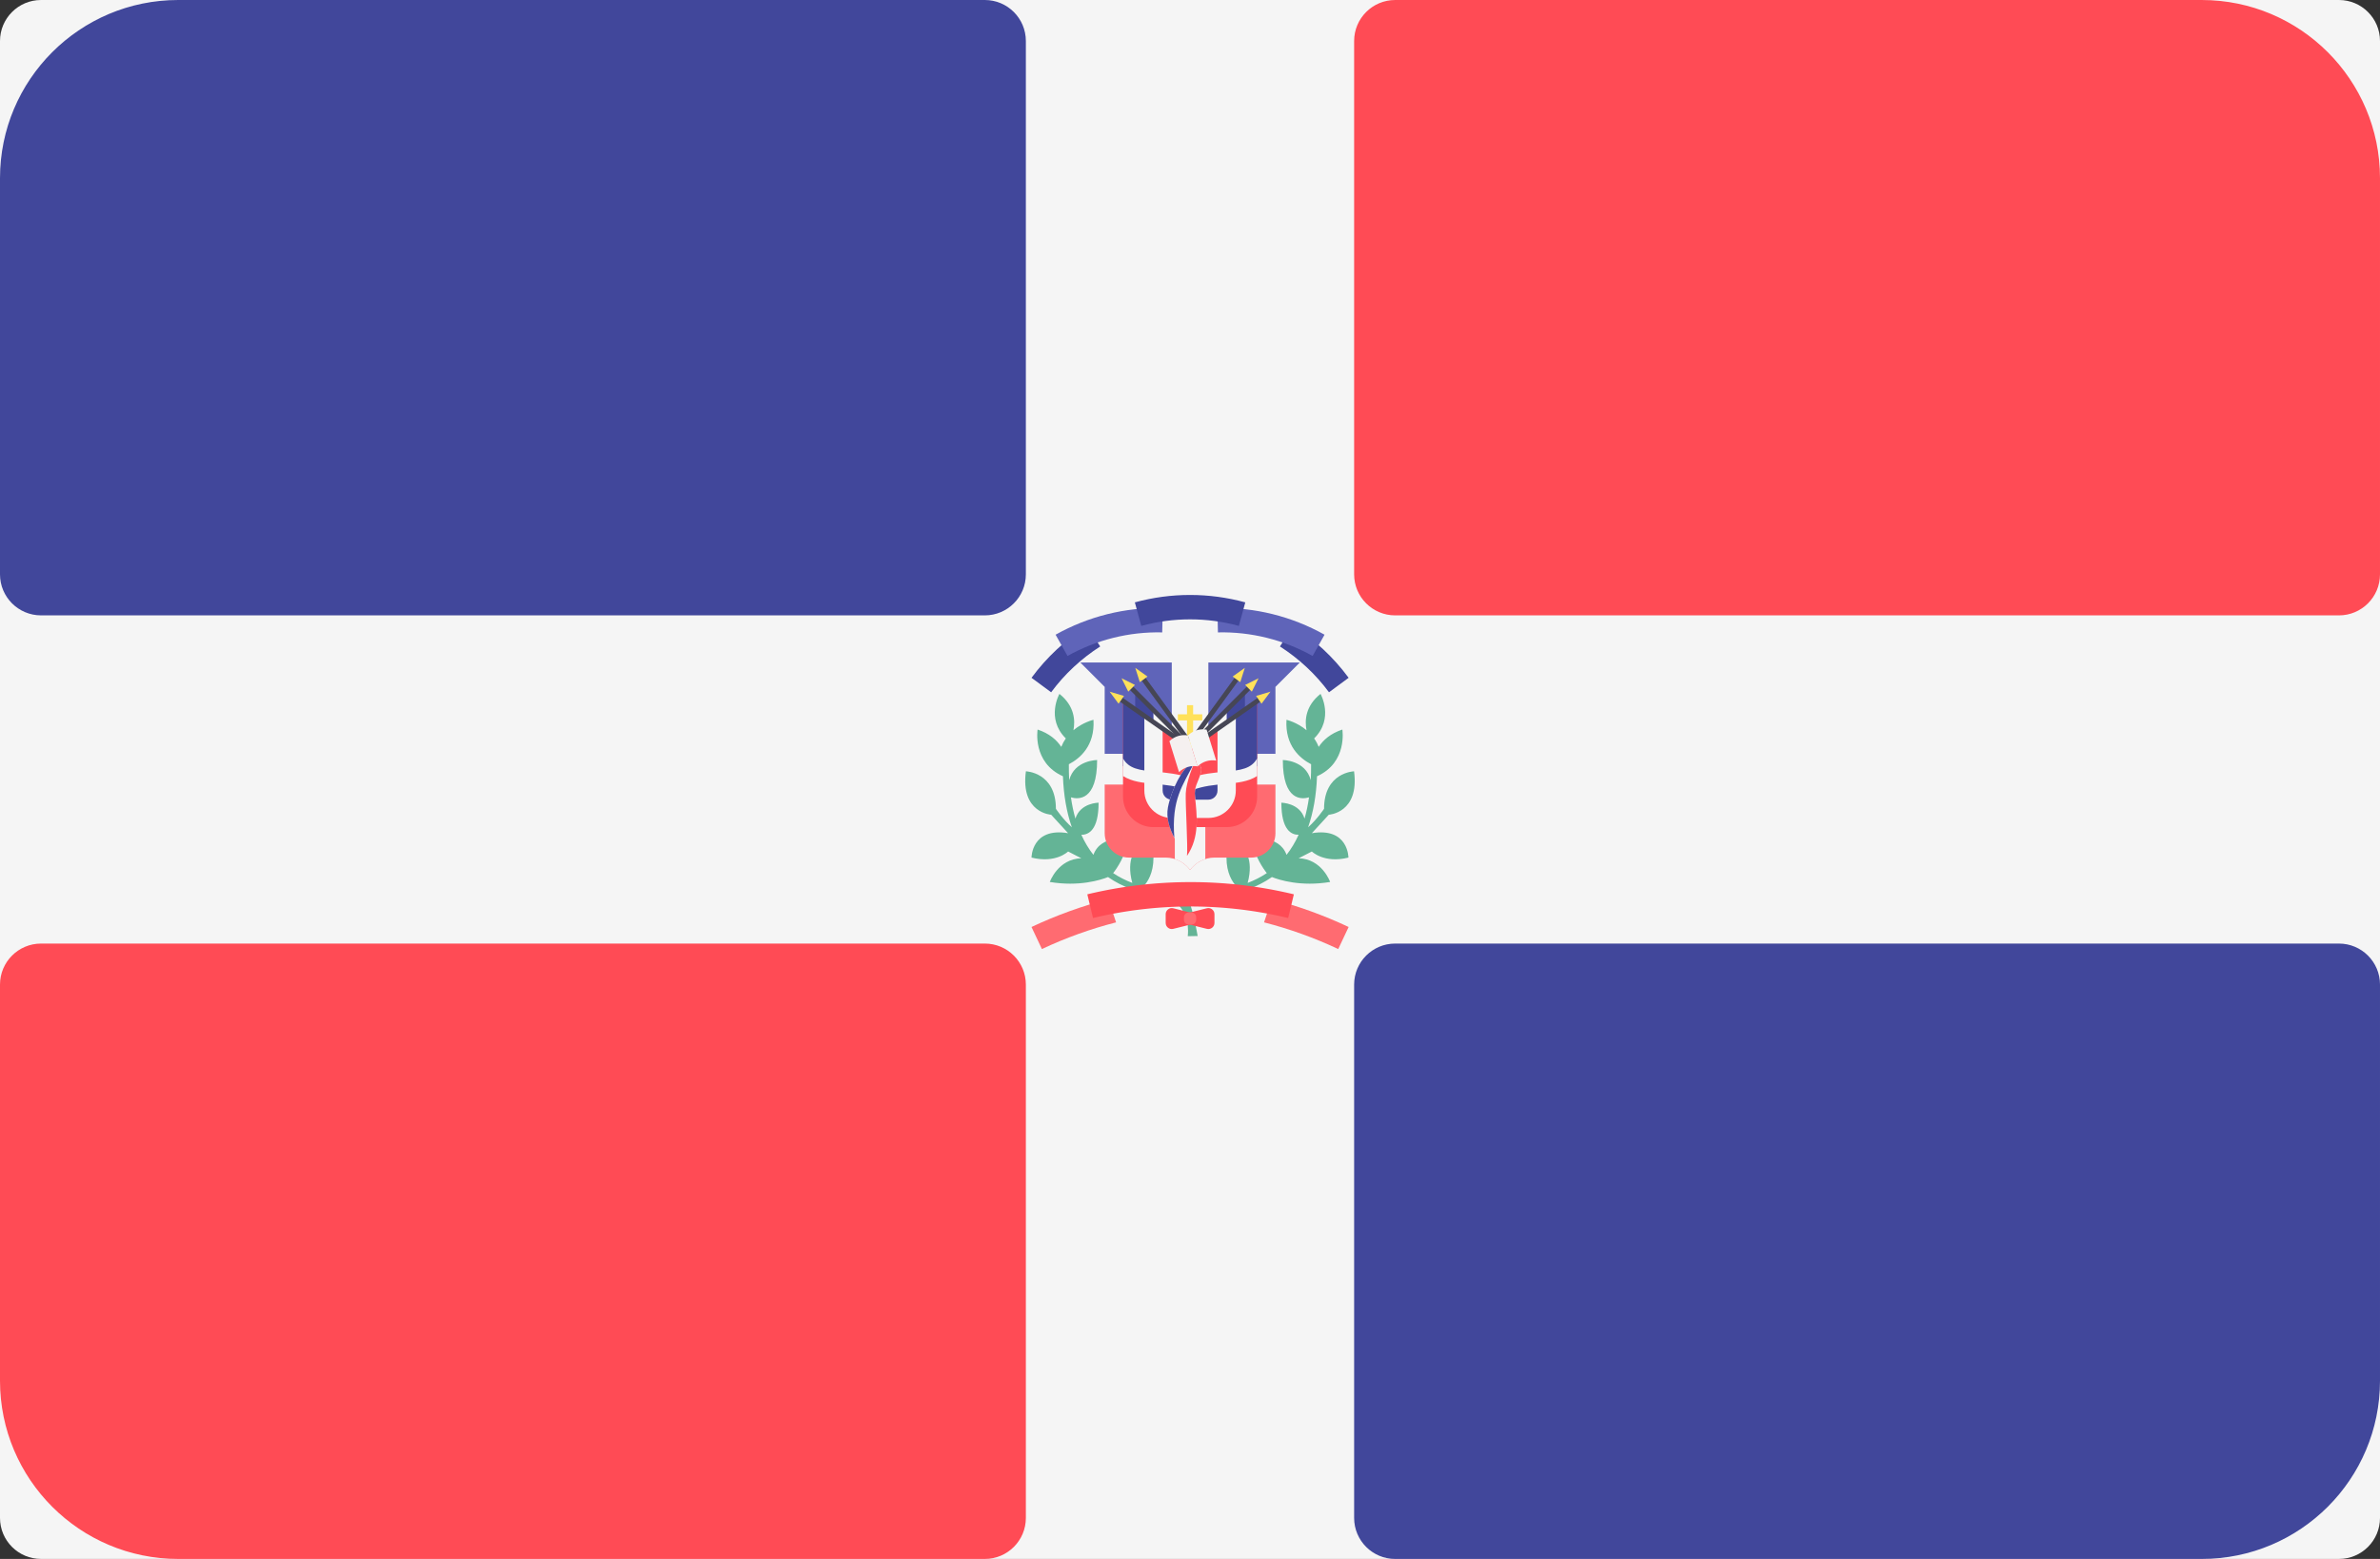 <svg xmlns="http://www.w3.org/2000/svg" xml:space="preserve" width="512" height="335.45"><rect width="100%" height="100%" fill="#333333" stroke="none"/><path style="fill:#f5f5f5" d="M503.172 335.449H8.828c-4.875 0-8.828-3.953-8.828-8.828V8.828C0 3.953 3.953 0 8.828 0h494.345c4.875 0 8.828 3.953 8.828 8.828v317.793c-.001 4.876-3.954 8.828-8.829 8.828z"/><path style="fill:#41479b" d="M8.828 220.69h203.034c4.875 0 8.828-3.953 8.828-8.828V97.103c0-4.876-3.953-8.828-8.828-8.828H38.345C17.167 88.276 0 105.443 0 126.621v85.241c0 4.875 3.953 8.828 8.828 8.828zm494.344 70.62H300.138c-4.875 0-8.828 3.953-8.828 8.828v114.759c0 4.875 3.953 8.828 8.828 8.828h173.517c21.177 0 38.345-17.167 38.345-38.345v-85.241c0-4.876-3.953-8.829-8.828-8.829z" transform="translate(0 -88.275)"/><path style="fill:#ff4b55" d="M473.655 88.276H300.138c-4.875 0-8.828 3.951-8.828 8.828v114.759c0 4.875 3.953 8.828 8.828 8.828h203.034c4.875 0 8.828-3.953 8.828-8.828v-85.241c0-21.179-17.167-38.346-38.345-38.346zM220.69 414.897V300.138c0-4.875-3.953-8.828-8.828-8.828H8.828c-4.875 0-8.828 3.953-8.828 8.828v85.241c0 21.177 17.167 38.345 38.345 38.345h173.517c4.875 0 8.828-3.952 8.828-8.827z" transform="translate(0 -88.275)"/><path style="fill:#64b496" d="M250.932 281.171s5.274 1.931 4.586 8.552l2.132-.04s-1.345-7.651-2.457-8.568c-1.111-.917-4.261.056-4.261.056z" transform="translate(0 -88.275)"/><path style="fill:#64b496" d="M256.218 280.149c-2.237 0-6.147-.003-10.259-1.113.917-.954 2.184-2.876 2.184-6.227 0-5.248-3.616-1.9-3.616-1.9s-2.378 2.001-.94 7.35c-1.402-.535-2.793-1.225-4.119-2.109.825-1.036 2.471-3.45 3.427-7.278 0 0-6.026-1.191-7.674 3.347-1.01-1.281-1.874-2.722-2.595-4.317 1.549.019 3.71-1.003 3.71-6.901 0 0-3.935.007-4.988 3.42-.414-1.427-.729-2.956-.961-4.572 1.571.456 5.633.783 5.633-8.032 0 0-4.877.009-6.006 4.329-.062-1.105-.086-2.247-.075-3.425 2.368-1.238 5.636-3.965 5.297-9.56 0 0-2.249.51-4.31 2.239.406-2.121.238-5.226-3.015-7.817 0 0-2.989 5.29 1.377 9.585-.38.534-.711 1.142-.984 1.817-.981-1.494-2.554-2.883-5.088-3.727 0 0-1.166 7.085 5.449 10.049.157 4.138.804 7.794 1.916 10.973-1.895-1.669-3.428-3.967-3.428-3.967 0-7.872-6.453-8.071-6.453-8.071-1.205 8.985 5.439 9.348 5.439 9.348l3.638 3.97c-7.872-1.312-7.872 5.248-7.872 5.248 5.248 1.312 7.872-1.312 7.872-1.312l2.838 1.459c-5.034.147-6.774 5.101-6.774 5.101 6.327 1.054 10.953-.433 12.526-1.057 6.372 4.455 14.226 4.461 17.852 4.461v-1.311z" transform="translate(0 -88.275)"/><path style="fill:#64b496" d="M255.772 280.149c2.237 0 6.147-.003 10.259-1.113-.917-.954-2.184-2.876-2.184-6.227 0-5.248 3.616-1.9 3.616-1.9s2.378 2.001.94 7.35c1.402-.535 2.793-1.225 4.119-2.109-.825-1.036-2.471-3.45-3.427-7.278 0 0 6.026-1.191 7.674 3.347 1.01-1.281 1.874-2.722 2.595-4.317-1.549.019-3.71-1.003-3.71-6.901 0 0 3.935.007 4.988 3.42.414-1.427.729-2.956.961-4.572-1.571.456-5.633.783-5.633-8.032 0 0 4.877.009 6.006 4.329.062-1.105.086-2.247.075-3.425-2.368-1.238-5.636-3.965-5.297-9.56 0 0 2.249.51 4.311 2.239-.406-2.121-.238-5.226 3.015-7.817 0 0 2.989 5.29-1.377 9.585.38.534.711 1.142.983 1.817.981-1.494 2.555-2.883 5.088-3.727 0 0 1.166 7.085-5.449 10.049-.157 4.138-.804 7.794-1.916 10.973 1.895-1.669 3.428-3.967 3.428-3.967 0-7.872 6.453-8.071 6.453-8.071 1.205 8.985-5.439 9.348-5.439 9.348l-3.638 3.97c7.872-1.312 7.872 5.248 7.872 5.248-5.248 1.312-7.872-1.312-7.872-1.312l-2.838 1.459c5.034.147 6.774 5.101 6.774 5.101-6.327 1.054-10.953-.433-12.526-1.057-6.372 4.455-14.226 4.461-17.852 4.461l.001-1.311z" transform="translate(0 -88.275)"/><path style="fill:#41479b" d="M233.863 134.68c-4.614 2.957-8.681 6.722-11.958 11.167 1.408 1.038 2.816 2.077 4.224 3.115 2.892-3.923 6.481-7.245 10.551-9.856z"/><path style="fill:#ff6b71" d="M256.015 168.791h18.367v10.496c0 2.898-2.349 5.248-5.248 5.248h-7.872c-2.156 0-4.052 1.054-5.248 2.66z"/><path style="fill:#5f64b9" transform="translate(0 -88.275)" d="m279.63 230.826-5.248 5.248v14.432H259.95v-19.68z"/><path style="fill:#f5f5f5" d="M267.82 162.225h6.56v6.56h-6.56z"/><path style="fill:#ff6b71" d="M256.015 168.791h-18.368v10.496c0 2.898 2.349 5.248 5.248 5.248h7.872c2.156 0 4.052 1.054 5.248 2.66z"/><path style="fill:#f5f5f5" d="M252.735 184.851c1.309.418 2.439 1.233 3.25 2.307h.06c.812-1.074 1.942-1.888 3.25-2.307v-10.813h-6.56z"/><path style="fill:#5f64b9" transform="translate(0 -88.275)" d="m232.399 230.826 5.248 5.248v14.432h14.432v-19.68z"/><path style="fill:#f5f5f5" d="M237.65 162.225h6.56v6.56h-6.56z"/><path style="fill:#41479b" transform="translate(0 -88.275)" d="M248.143 243.946v-2.624l-3.936-3.936v3.936z"/><path style="fill:#f5f5f5" transform="translate(0 -88.275)" d="M253.39 247.882v-1.312l-5.247-5.248v3.936z"/><path style="fill:#41479b" transform="translate(0 -88.275)" d="M263.886 243.946v-2.624l3.936-3.936v3.936z"/><path style="fill:#f5f5f5" transform="translate(0 -88.275)" d="M258.638 247.882v-1.312l5.248-5.248v3.936z"/><path style="fill:#ff4b55" d="M263.932 177.974h-15.829c-3.597 0-6.515-2.937-6.515-6.56v-20.291l14.525 9.795 14.333-9.795v20.291c0 3.624-2.916 6.56-6.514 6.56z"/><path style="fill:#41479b" d="m241.583 253.13 5.248 2.624v-13.12l-5.248-3.936zm28.863 0-5.248 2.624v-13.12l5.248-3.936zm-22.306 2.63h15.743v6.56H248.14z" transform="translate(0 -88.275)"/><path style="fill:#ff4b55" transform="translate(0 -88.275)" d="M263.886 243.946v11.808h-15.743v-11.808l7.872 3.936z"/><path style="fill:#f5f5f5" d="M261.919 245.186v13.191c0 1.086-.883 1.967-1.967 1.967h-7.872c-1.085 0-1.967-.883-1.967-1.967V245.24l-3.936-2.636v15.774c0 3.255 2.648 5.903 5.903 5.903h7.872c3.255 0 5.903-2.648 5.903-5.903v-15.863z" transform="translate(0 -88.275)"/><path style="fill:#f5f5f5" d="M263.293 254.35c-2.21.199-4.697.422-7.278 1.32-2.581-.898-5.068-1.121-7.278-1.32-3.698-.332-5.892-.655-7.148-2.886v3.787c1.929 1.254 4.372 1.485 6.913 1.713 2.281.205 4.639.416 7.049 1.329l.465.175.465-.175c2.409-.913 4.767-1.123 7.049-1.329 2.543-.228 4.99-.456 6.919-1.711v-3.798c-1.257 2.24-3.453 2.563-7.156 2.895z" transform="translate(0 -88.275)"/><path style="fill:#ffe15a" transform="translate(0 -88.275)" d="M256.671 240.01h-1.312v1.968h-1.969v1.312h1.969v5.904h1.312v-5.904h1.967v-1.312h-1.967z"/><path transform="rotate(-45)" style="fill:#464655;stroke-width:1" d="M66.9 276.87h1.018v16.304h-1.018z"/><path style="fill:#ffe15a" transform="translate(0 -88.275)" d="m244.16 235.661-2.882-1.441 1.441 2.882z"/><path transform="rotate(-36.071)" style="fill:#464655;stroke-width:1" d="M112.289 263.022h1.019v16.305h-1.019z"/><path style="fill:#ffe15a" transform="translate(0 -88.275)" d="m246.851 233.854-2.624-1.872.977 3.072z"/><path transform="rotate(-55.075)" style="fill:#464655;stroke-width:1" d="M14.144 283.972h1.018v16.303h-1.018z"/><path style="fill:#ffe15a" transform="translate(0 -88.275)" d="m241.8 238.023-3.09-.915 1.923 2.585z"/><path transform="rotate(-135)" style="fill:#464655;stroke-width:1" d="M-295.151 68.89h1.018v16.304h-1.018z"/><path style="fill:#ffe15a" transform="translate(0 -88.275)" d="m267.863 235.661 2.882-1.441-1.441 2.882z"/><path transform="rotate(-143.929)" style="fill:#464655;stroke-width:1" d="M-301.575 22.164h1.019v16.304h-1.019z"/><path style="fill:#ffe15a" transform="translate(0 -88.275)" d="m265.173 233.854 2.623-1.872-.977 3.072z"/><path transform="rotate(-124.925)" style="fill:#464655;stroke-width:1" d="M-279.024 119.531h1.018v16.303h-1.018z"/><path style="fill:#ffe15a" transform="translate(0 -88.275)" d="m270.223 238.023 3.09-.915-1.923 2.585z"/><path style="fill:#f5f5f5" d="M255.349 184.161s-5.074-5.449-4.089-10.451c.791-4.023 3.192-8.458 5.071-9.537 0 0 2.657-.164 1.991 2.145-.666 2.308-1.478 2.903-1.24 5.178.409 3.937 1.044 8.603-1.733 12.665z"/><path style="fill:#41479b" d="M256.888 164.202c-.317-.042-.558-.028-.558-.028-1.879 1.079-4.28 5.514-5.071 9.537-.448 2.275.361 4.638 1.373 6.543-.641-8.248 1.767-11.174 4.256-16.052z"/><path style="fill:#ff4b55" d="M257.081 171.497c-.237-2.274.574-2.87 1.24-5.178.467-1.615-.693-2.019-1.432-2.116 0 0-1.694 3.892-1.803 6.503-.096 2.297.492 11.644.264 13.458 2.776-4.065 2.141-8.731 1.731-12.667z"/><path style="fill:#f5f0f0" d="M253.639 166.148c1.057-1.031 2.543-1.492 3.998-1.242-.69-2.221-1.38-4.442-2.07-6.664-1.454-.249-2.941.212-3.999 1.242.69 2.222 1.381 4.443 2.071 6.664z"/><path style="fill:#f5f5f5" d="M257.638 164.906c1.057-1.031 2.543-1.492 3.999-1.242-.69-2.221-1.38-4.442-2.07-6.664-1.454-.249-2.941.212-3.999 1.242.689 2.221 1.379 4.442 2.07 6.664z"/><path style="fill:#5f64b9" d="M250.022 136.079c-7.122-.164-14.156 1.587-20.37 5.07-.855-1.526-1.711-3.052-2.567-4.577 7.033-3.944 14.996-5.926 23.058-5.74-.041 1.749-.082 3.498-.121 5.247z"/><path style="fill:#41479b" d="M278.167 134.68c4.614 2.957 8.681 6.722 11.958 11.167-1.408 1.038-2.816 2.077-4.224 3.115-2.892-3.923-6.481-7.245-10.551-9.856z"/><path style="fill:#5f64b9" d="M262.008 136.079c7.122-.164 14.156 1.587 20.37 5.07.855-1.526 1.711-3.052 2.567-4.577-7.033-3.944-14.996-5.926-23.058-5.74.041 1.749.082 3.498.121 5.247z"/><path style="fill:#41479b" d="M266.51 134.68c-6.871-1.88-14.121-1.88-20.991 0-.461-1.687-.924-3.374-1.385-5.062 7.777-2.127 15.983-2.127 23.761 0-.461 1.687-.923 3.374-1.385 5.062z"/><path style="fill:#ff6b71" d="M238.432 281.757c-5.663 1.479-11.199 3.474-16.529 5.985.746 1.582 1.492 3.165 2.237 4.747 5.143-2.424 10.489-4.337 15.96-5.742zm35.166 0c5.663 1.479 11.199 3.474 16.529 5.985-.746 1.582-1.492 3.165-2.237 4.747-5.143-2.424-10.489-4.337-15.96-5.742z" transform="translate(0 -88.275)"/><path style="fill:#ff4b55" d="M277.119 285.815a89.912 89.912 0 0 0-41.983 0c-.408-1.702-.817-3.402-1.225-5.102 14.603-3.506 29.83-3.506 44.433 0-.407 1.7-.816 3.402-1.225 5.102z" transform="translate(0 -88.275)"/><path style="fill:#ff4b55" d="m256.015 287.241-3.618.905c-.828.207-1.63-.419-1.63-1.272v-1.887c0-.853.802-1.48 1.63-1.273l3.618.905zm0-2.624 3.618-.905c.828-.207 1.63.419 1.63 1.273v1.887c0 .853-.802 1.48-1.63 1.272l-3.618-.905z" transform="translate(0 -88.275)"/><path style="fill:#ff6b71" d="M256.296 198.966h-.563c-.569 0-1.031-.461-1.031-1.031v-.563c0-.569.461-1.031 1.031-1.031h.563c.569 0 1.031.461 1.031 1.031v.563c-.001.57-.462 1.031-1.031 1.031z"/></svg>